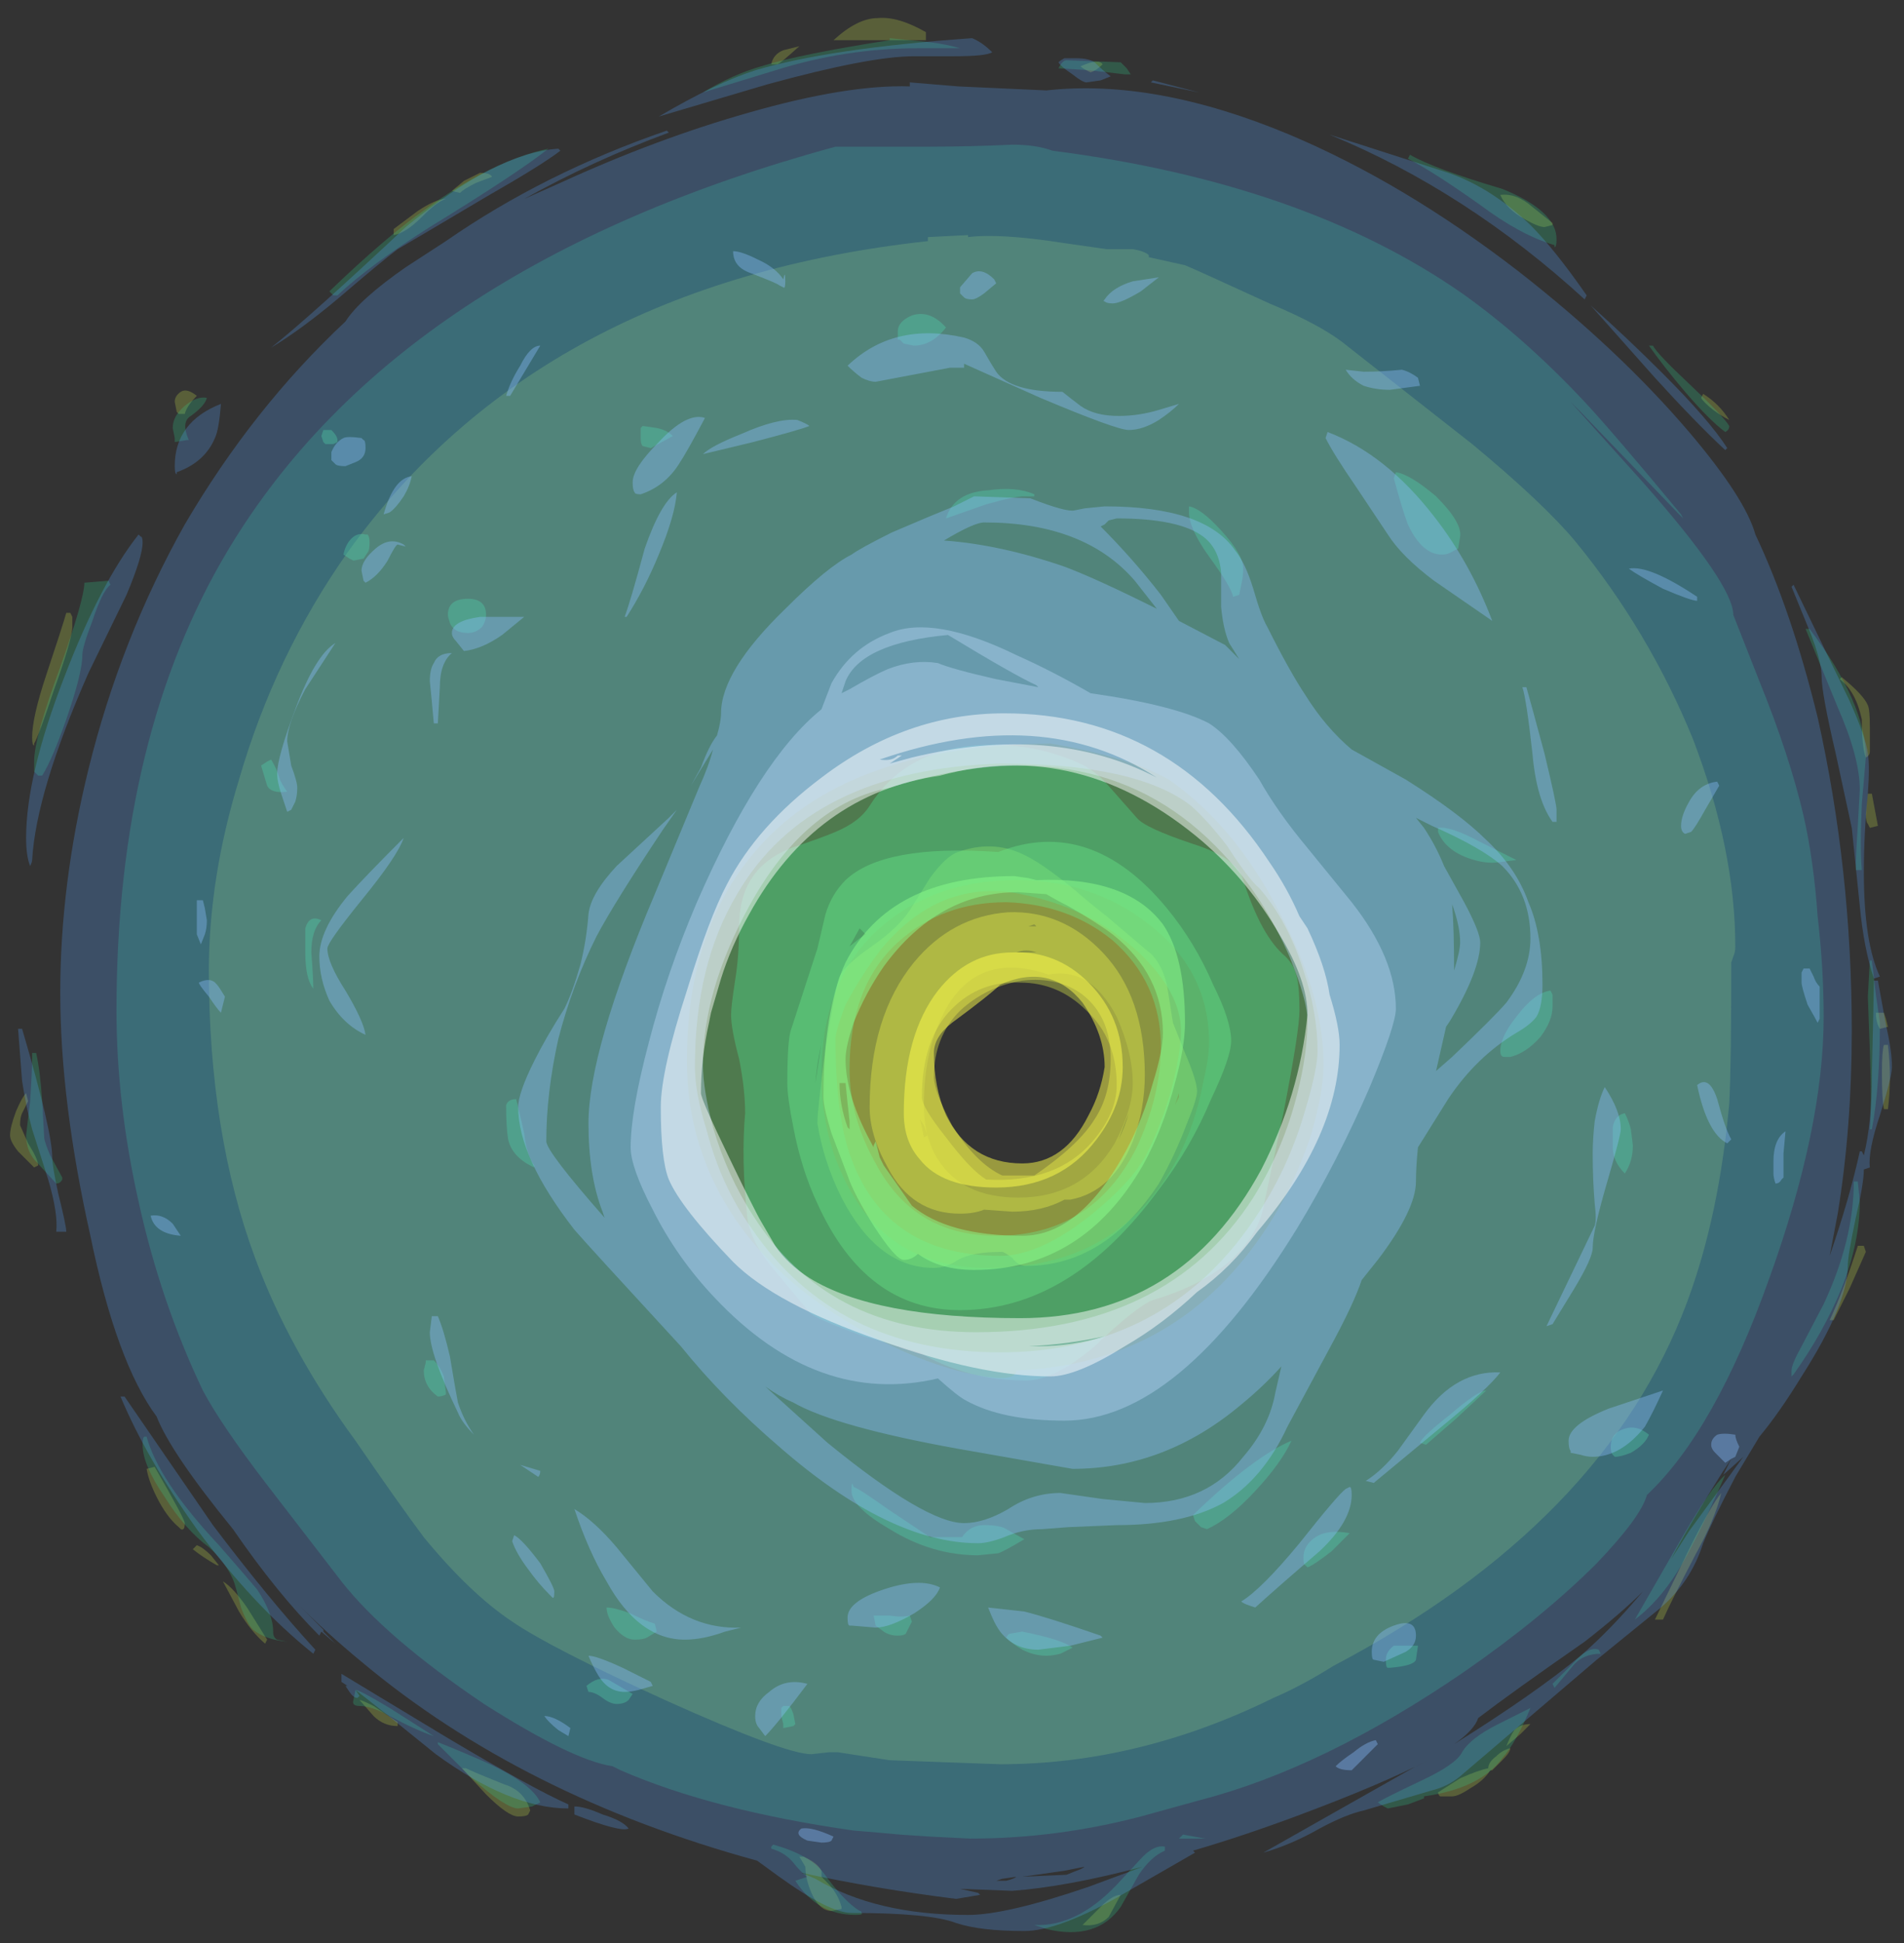 <?xml version="1.0" encoding="UTF-8" standalone="no"?>
<svg xmlns:ffdec="https://www.free-decompiler.com/flash" xmlns:xlink="http://www.w3.org/1999/xlink" ffdec:objectType="frame" height="338.45px" width="331.8px" xmlns="http://www.w3.org/2000/svg">
  <rect width="100%" height="100%" fill="#333333" stroke="none"/>
  <g transform="matrix(1.0, 0.0, 0.0, 1.0, 160.7, 278.3)">
    <use ffdec:characterId="1244" height="47.5" transform="matrix(7.0, 0.0, 0.0, 7.0, -158.95, -275.15)" width="46.8" xlink:href="#shape0"/>
    <use ffdec:characterId="1243" height="47.1" transform="matrix(7.0, 0.0, 0.0, 7.0, -156.15, -271.65)" width="46.15" xlink:href="#shape1"/>
    <use ffdec:characterId="1242" height="47.1" transform="matrix(7.0, 0.0, 0.0, 7.0, -157.55, -271.65)" width="46.65" xlink:href="#shape2"/>
  </g>
  <defs>
    <g id="shape0" transform="matrix(1.0, 0.0, 0.0, 1.0, 23.6, 47.2)">
      <path d="M14.3 -42.5 L14.8 -42.1 14.8 -42.05 14.6 -42.0 Q14.45 -42.0 14.1 -42.2 13.65 -42.45 13.5 -42.8 13.9 -42.85 14.3 -42.5 M3.3 -45.85 L3.2 -45.9 Q3.1 -45.95 3.05 -46.0 3.5 -46.2 3.6 -46.05 3.45 -45.9 3.3 -45.85 M9.55 -39.15 L12.8 -36.6 Q14.55 -35.15 15.35 -34.2 17.2 -31.95 18.3 -29.25 19.35 -26.5 19.35 -24.1 19.35 -23.95 19.3 -23.85 L19.25 -23.7 Q19.25 -21.15 19.2 -20.2 18.95 -17.4 18.15 -15.25 16.1 -9.75 9.35 -6.2 8.55 -5.7 7.85 -5.4 4.5 -3.75 1.05 -3.75 L-1.7 -3.85 -3.0 -4.05 -3.2 -4.05 -3.65 -4.0 Q-4.3 -4.0 -7.3 -5.35 -10.15 -6.65 -11.1 -7.3 -12.15 -8.0 -13.3 -9.4 -13.9 -10.2 -15.0 -11.8 -16.65 -14.05 -17.5 -16.35 -18.65 -19.45 -18.65 -23.5 -18.65 -25.8 -17.9 -28.25 -17.0 -31.35 -15.2 -33.9 -10.4 -40.6 -0.75 -41.65 L-0.75 -41.75 0.25 -41.8 0.25 -41.75 Q1.05 -41.85 2.65 -41.6 L3.7 -41.45 4.35 -41.45 Q4.65 -41.4 4.75 -41.3 L4.75 -41.25 5.65 -41.05 Q5.9 -40.95 7.75 -40.1 8.95 -39.6 9.55 -39.15 M18.8 -37.45 Q18.55 -37.65 18.5 -37.75 L18.55 -37.85 Q18.95 -37.6 19.2 -37.2 19.0 -37.3 18.8 -37.45 M22.65 -30.1 Q22.7 -30.0 22.7 -29.55 L22.7 -28.95 Q22.7 -28.85 22.6 -28.8 22.5 -29.05 22.5 -29.75 22.35 -30.45 21.95 -30.75 L22.0 -30.8 Q22.55 -30.35 22.65 -30.1 M22.7 -27.05 L22.65 -27.15 Q22.6 -27.2 22.6 -27.4 L22.65 -27.9 22.75 -27.9 22.9 -27.1 22.7 -27.05 M23.05 -22.45 L23.1 -22.3 23.15 -22.1 22.95 -22.05 Q22.85 -22.2 22.85 -22.45 L23.05 -22.45 M23.15 -21.65 Q23.25 -20.85 23.15 -20.05 L23.05 -20.05 Q23.0 -20.3 23.0 -20.95 23.0 -21.5 23.05 -21.65 L23.15 -21.65 M22.6 -16.5 L22.2 -15.6 21.8 -14.8 21.7 -14.8 Q22.05 -15.55 22.4 -16.65 L22.55 -16.65 22.6 -16.5 M2.25 -23.4 Q0.35 -24.05 -0.45 -22.25 -0.85 -21.35 -0.85 -20.15 -0.85 -19.35 -0.5 -18.8 0.1 -17.85 1.5 -17.85 3.1 -17.85 3.9 -19.2 4.35 -20.05 4.35 -20.7 4.35 -21.45 3.95 -22.35 3.3 -23.6 2.25 -23.4 M4.05 -0.5 L3.75 0.05 Q3.5 0.3 3.1 0.25 L3.55 -0.2 Q3.85 -0.5 4.05 -0.5 M18.35 -8.95 Q17.75 -7.8 17.55 -7.35 L17.35 -7.35 18.2 -9.1 Q18.75 -10.2 19.0 -10.5 18.85 -9.85 18.35 -8.95 M14.25 -4.75 L14.0 -4.5 13.65 -4.2 Q13.75 -4.45 13.85 -4.6 14.0 -4.75 14.25 -4.75 M13.3 -3.6 L13.25 -3.6 Q13.1 -3.35 12.75 -3.15 12.45 -2.95 12.3 -2.95 L12.0 -2.95 Q11.95 -3.0 11.95 -3.05 L12.5 -3.4 Q12.95 -3.6 13.2 -3.65 13.2 -3.8 13.4 -3.95 13.55 -4.1 13.75 -4.15 13.75 -4.05 13.55 -3.85 L13.3 -3.6 M-0.8 -46.85 L-0.8 -46.65 -3.1 -46.65 Q-2.5 -47.2 -2.0 -47.2 -1.5 -47.25 -0.8 -46.85 M-3.95 -46.5 Q-4.45 -46.05 -4.5 -46.05 L-4.65 -46.05 Q-4.6 -46.3 -4.35 -46.4 L-3.95 -46.5 M-11.6 -43.25 L-12.0 -43.1 Q-12.3 -42.95 -12.4 -42.85 L-12.6 -42.9 -12.3 -43.15 -11.9 -43.35 Q-11.65 -43.35 -11.6 -43.25 M-14.05 -41.8 L-14.05 -41.95 -13.45 -42.4 Q-13.0 -42.7 -12.75 -42.7 -12.95 -42.65 -13.35 -42.25 -13.75 -41.85 -14.05 -41.8 M-19.25 -37.35 L-19.4 -37.35 -19.45 -37.4 -19.5 -37.65 Q-19.5 -37.8 -19.35 -37.9 -19.2 -38.0 -18.95 -37.8 -19.2 -37.55 -19.25 -37.35 M-22.05 -32.05 Q-22.05 -31.75 -22.5 -30.5 -22.9 -29.3 -23.0 -29.15 L-23.0 -29.1 Q-23.05 -29.1 -23.05 -29.3 -23.05 -29.8 -22.7 -30.85 -22.3 -32.05 -22.2 -32.4 L-22.1 -32.4 -22.05 -32.3 -22.05 -32.05 M-23.35 -19.65 L-23.15 -19.2 Q-22.9 -18.8 -22.9 -18.65 L-23.0 -18.6 -23.4 -19.0 Q-23.6 -19.25 -23.6 -19.4 -23.6 -19.6 -23.45 -20.0 -23.3 -20.35 -23.2 -20.45 L-23.15 -20.25 -23.3 -19.95 Q-23.35 -19.85 -23.35 -19.65 M-0.9 -19.6 L-0.85 -19.35 -0.75 -19.4 Q-0.8 -19.5 -0.85 -19.65 L-0.95 -19.8 -0.9 -19.6 M-20.0 -11.15 Q-19.25 -9.85 -19.25 -9.75 -19.25 -9.55 -19.35 -9.6 L-19.4 -9.65 Q-19.7 -9.9 -19.95 -10.4 -20.15 -10.8 -20.2 -11.1 L-20.0 -11.15 M-18.95 -9.2 Q-18.8 -9.15 -18.6 -8.95 L-18.4 -8.7 -18.45 -8.7 Q-18.8 -8.9 -19.05 -9.1 L-18.95 -9.2 M-18.3 -8.3 Q-18.05 -8.15 -17.7 -7.65 L-17.2 -6.85 -17.25 -6.75 Q-17.6 -7.05 -17.9 -7.55 L-18.3 -8.3 M-13.95 -4.7 Q-14.3 -4.7 -14.55 -4.95 L-14.9 -5.35 Q-14.85 -5.35 -14.55 -5.2 L-13.95 -4.8 -13.95 -4.7 M-12.25 -3.65 Q-12.05 -3.55 -11.3 -3.25 -10.8 -3.1 -10.65 -2.6 L-10.7 -2.5 Q-10.75 -2.45 -10.95 -2.45 -11.2 -2.45 -11.75 -3.0 L-12.35 -3.65 -12.25 -3.65 M-3.4 -0.95 L-3.25 -0.8 Q-3.0 -0.55 -2.9 -0.2 L-2.9 -0.15 -3.15 -0.1 Q-3.45 -0.1 -3.65 -0.55 -3.8 -0.9 -3.8 -1.2 L-3.95 -1.45 -3.85 -1.45 Q-3.5 -1.3 -3.4 -1.1 L-3.4 -0.95" fill="#cde44c" fill-opacity="0.251" fill-rule="evenodd" stroke="none"/>
      <path d="M1.55 -23.2 Q0.55 -23.25 -0.15 -22.55 -0.9 -21.8 -0.9 -20.35 -0.9 -20.1 -0.3 -19.35 0.3 -18.55 0.7 -18.3 2.45 -18.2 3.35 -19.25 3.95 -19.95 3.95 -20.65 3.95 -21.8 3.2 -22.5 2.5 -23.2 1.55 -23.2 M1.6 -26.4 Q2.05 -26.2 2.85 -25.55 3.25 -25.2 3.7 -24.85 L4.7 -24.0 Q5.05 -23.75 5.2 -23.15 L5.35 -22.2 5.65 -21.45 Q5.95 -20.75 5.95 -20.5 5.95 -20.3 5.7 -19.7 5.4 -18.9 5.0 -18.2 3.65 -16.15 1.7 -16.15 1.5 -16.15 1.35 -16.35 1.15 -16.5 1.1 -16.5 0.35 -16.5 0.0 -16.3 -0.3 -16.1 -0.6 -16.1 -2.0 -16.1 -2.9 -17.85 -3.35 -18.75 -3.5 -19.7 -3.5 -20.05 -3.3 -21.55 -3.05 -23.1 -2.95 -23.35 -2.8 -23.65 -2.15 -24.1 -1.5 -24.55 -1.2 -25.0 L-0.7 -25.8 Q-0.3 -26.35 0.0 -26.45 0.85 -26.75 1.6 -26.4" fill="#dded4c" fill-opacity="0.376" fill-rule="evenodd" stroke="none"/>
      <path d="M1.95 -24.6 L1.9 -24.65 1.75 -24.6 1.95 -24.6 M0.05 -22.5 Q-0.6 -21.85 -0.6 -20.85 -0.6 -20.5 -0.15 -19.65 0.45 -18.7 1.1 -18.4 L1.9 -18.4 Q3.0 -19.15 3.4 -19.8 3.8 -20.4 3.8 -21.3 3.8 -22.35 3.1 -22.9 2.5 -23.35 1.6 -23.25 0.7 -23.1 0.05 -22.5 M1.95 -23.95 Q1.7 -24.05 1.45 -23.95 L1.95 -23.95 M3.6 -23.95 Q4.65 -22.85 4.65 -20.9 4.65 -20.05 4.35 -19.25 3.85 -18.0 2.8 -17.8 L2.65 -17.8 Q2.1 -17.5 1.35 -17.5 L0.65 -17.55 Q0.4 -17.45 0.05 -17.45 -1.15 -17.45 -1.75 -18.6 -2.2 -19.4 -2.2 -20.1 -2.2 -22.35 -1.1 -23.7 -0.15 -24.85 1.25 -24.95 2.6 -25.0 3.6 -23.95 M4.0 -19.3 Q4.15 -19.6 4.25 -19.95 L4.0 -19.3" fill="#ecf54c" fill-opacity="0.376" fill-rule="evenodd" stroke="none"/>
      <path d="M1.05 -23.15 Q0.8 -22.9 -0.15 -22.2 -0.6 -21.85 -0.6 -21.45 -0.6 -20.6 -0.3 -19.9 0.3 -18.7 1.6 -18.7 2.65 -18.7 3.25 -19.9 3.55 -20.45 3.65 -21.1 3.65 -21.9 3.1 -22.7 2.3 -23.7 1.05 -23.15 M3.25 -23.2 Q4.1 -22.35 4.1 -21.1 4.1 -20.15 3.45 -19.3 2.55 -18.1 0.95 -18.1 -0.4 -18.1 -0.95 -18.8 -1.35 -19.25 -1.35 -19.95 -1.35 -21.9 -0.5 -23.0 0.25 -23.95 1.35 -23.95 2.45 -24.0 3.25 -23.2" fill="#ffff4c" fill-opacity="0.498" fill-rule="evenodd" stroke="none"/>
    </g>
    <g id="shape1" transform="matrix(1.0, 0.0, 0.0, 1.0, 23.2, 46.7)">
      <path d="M2.35 -43.9 Q8.6 -43.1 12.55 -40.35 14.1 -39.25 15.6 -37.65 16.3 -36.9 18.0 -34.85 L18.05 -34.75 15.5 -37.4 15.25 -37.65 17.05 -35.65 Q19.3 -33.1 19.3 -32.35 L19.95 -30.7 Q20.7 -28.85 21.05 -27.35 21.3 -26.25 21.4 -24.85 21.55 -23.55 21.55 -22.35 21.55 -19.6 20.2 -15.85 18.85 -12.05 17.15 -10.45 17.0 -9.9 15.9 -8.75 14.55 -7.4 12.6 -6.05 9.1 -3.65 6.0 -2.85 5.45 -2.7 4.55 -2.45 2.45 -1.9 0.3 -1.9 L-0.7 -1.95 -1.45 -2.0 -2.0 -2.05 -2.6 -2.1 Q-6.1 -2.6 -8.4 -3.6 L-8.6 -3.7 Q-9.6 -3.85 -11.8 -5.25 -14.25 -6.9 -15.35 -8.3 L-17.2 -10.7 Q-18.35 -12.2 -18.8 -13.05 -19.85 -15.25 -20.4 -17.75 -20.95 -20.2 -20.95 -22.5 -20.95 -29.35 -18.15 -34.0 -13.9 -41.05 -3.05 -44.0 L-0.75 -44.0 Q0.3 -44.0 1.35 -44.05 1.95 -44.05 2.35 -43.9 M4.2 -45.95 L4.3 -45.8 Q4.45 -45.8 4.15 -45.8 L3.3 -45.9 2.5 -45.95 Q2.6 -46.15 2.7 -46.15 L4.05 -46.1 4.2 -45.95 M11.25 -43.8 Q11.85 -43.45 13.55 -42.95 14.9 -42.4 14.9 -41.7 14.9 -41.5 14.85 -41.5 L14.85 -41.55 Q14.0 -41.8 13.0 -42.55 11.8 -43.4 11.2 -43.7 L11.25 -43.8 M19.2 -37.05 Q19.2 -36.95 19.1 -36.9 18.7 -37.2 18.1 -37.9 17.55 -38.55 17.2 -39.05 L17.3 -39.05 Q17.4 -38.85 18.2 -38.1 19.05 -37.3 19.2 -37.05 M22.6 -28.8 L22.5 -27.65 Q22.45 -26.55 22.5 -26.0 L22.35 -26.0 Q22.35 -26.35 22.4 -27.1 L22.45 -28.0 Q22.45 -28.8 21.9 -30.05 L21.1 -32.0 21.2 -32.0 Q22.6 -30.15 22.6 -28.8 M22.75 -23.75 L22.85 -22.9 22.95 -22.2 Q22.95 -20.6 22.75 -19.55 L22.7 -19.55 Q22.75 -20.2 22.7 -21.5 L22.65 -22.85 22.7 -23.75 22.75 -23.75 M22.45 -17.75 Q22.45 -16.75 22.0 -15.6 21.55 -14.5 20.8 -13.45 L20.75 -13.4 20.75 -13.55 Q20.75 -13.7 21.0 -14.15 L21.55 -15.2 Q22.3 -16.8 22.3 -18.25 L22.4 -18.25 22.45 -17.75 M1.45 -25.75 Q-0.55 -25.75 -1.9 -24.6 -3.4 -23.3 -3.4 -20.9 -3.4 -19.5 -2.85 -18.35 -1.8 -16.1 0.75 -16.1 4.0 -16.1 5.45 -18.8 5.9 -19.65 6.1 -20.7 6.25 -21.35 6.25 -21.7 6.25 -23.5 4.75 -24.65 3.35 -25.75 1.45 -25.75 M5.15 -1.6 Q4.8 -1.45 4.5 -1.0 L4.05 -0.2 Q3.45 0.65 2.2 0.35 L1.9 0.25 Q2.95 0.3 3.95 -0.75 L4.6 -1.45 Q4.9 -1.75 5.15 -1.7 L5.15 -1.6 M5.55 -1.95 L5.6 -2.0 6.15 -1.9 5.5 -1.9 5.55 -1.95 M10.7 -2.65 L10.6 -2.7 10.45 -2.8 Q10.6 -2.9 11.55 -3.35 12.4 -3.75 12.55 -4.05 12.75 -4.4 13.45 -4.75 L14.25 -5.15 Q13.9 -4.3 13.55 -3.9 13.0 -3.15 11.6 -2.95 L11.6 -2.9 11.2 -2.75 10.7 -2.65 M18.25 -9.15 Q17.65 -7.95 16.85 -7.35 L18.0 -9.35 Q18.75 -10.65 19.1 -10.95 18.6 -9.8 18.25 -9.15 M16.0 -6.5 Q15.6 -6.5 15.35 -6.25 L14.85 -5.65 14.8 -5.75 15.3 -6.25 Q15.7 -6.7 15.95 -6.6 L16.0 -6.5 M-0.7 -46.6 Q-0.3 -46.55 0.05 -46.45 L-1.0 -46.45 Q-2.8 -46.45 -4.55 -45.9 L-6.35 -45.35 Q-5.6 -45.8 -4.9 -46.0 -3.95 -46.3 -1.7 -46.65 L-1.7 -46.7 -0.7 -46.6 M-15.45 -40.3 L-15.55 -40.3 Q-15.6 -40.35 -15.65 -40.4 -14.25 -41.75 -13.25 -42.45 -11.6 -43.65 -10.2 -43.95 -10.95 -43.35 -13.15 -42.0 -14.65 -41.05 -15.45 -40.3 M-19.1 -37.3 Q-19.35 -37.15 -19.15 -36.7 L-19.2 -36.7 -19.5 -36.65 -19.5 -36.75 -19.55 -37.0 Q-19.55 -37.3 -19.25 -37.55 -18.95 -37.8 -18.7 -37.75 -18.75 -37.55 -19.1 -37.3 M-21.1 -33.1 Q-21.3 -32.95 -21.55 -32.2 -21.8 -31.55 -21.8 -31.35 -21.8 -30.9 -22.2 -29.75 -22.55 -28.75 -22.8 -28.35 L-22.9 -28.35 -23.0 -28.45 -23.0 -28.7 Q-23.0 -29.3 -22.35 -31.05 -21.75 -32.75 -21.75 -33.15 L-21.15 -33.2 -21.1 -33.1 M-23.05 -21.45 L-22.95 -21.45 Q-22.85 -21.0 -22.8 -20.25 L-22.75 -19.35 Q-22.75 -19.25 -22.6 -18.9 L-22.3 -18.35 -22.3 -18.3 Q-22.35 -18.2 -22.45 -18.2 L-23.0 -18.8 Q-23.2 -19.05 -23.2 -19.4 L-23.1 -20.25 Q-23.05 -21.0 -23.05 -21.3 L-23.05 -21.45 M-20.2 -11.9 Q-19.9 -10.8 -18.4 -9.2 -17.7 -8.4 -17.45 -8.1 -17.05 -7.5 -17.05 -7.05 -17.05 -6.9 -16.95 -6.85 L-16.7 -6.8 Q-17.25 -6.85 -17.55 -7.1 -17.7 -7.25 -17.85 -7.65 -18.0 -8.25 -18.05 -8.35 -18.25 -8.8 -18.65 -9.15 -19.25 -9.6 -19.75 -10.4 -20.3 -11.2 -20.3 -11.7 -20.3 -11.9 -20.25 -11.9 L-20.2 -11.9 M-14.15 -4.95 Q-14.6 -5.2 -14.9 -5.2 -15.1 -5.2 -15.05 -5.35 L-15.0 -5.6 Q-14.9 -5.6 -14.15 -5.15 L-13.05 -4.45 Q-13.5 -4.6 -14.15 -4.95 M-12.95 -4.3 Q-12.2 -4.0 -11.65 -3.75 -10.6 -3.25 -10.4 -2.8 L-10.6 -2.7 -10.95 -2.65 Q-11.25 -2.65 -12.1 -3.4 L-12.95 -4.25 -12.95 -4.3 M-4.6 -1.75 Q-3.7 -1.5 -3.35 -1.05 -2.85 -0.35 -2.45 -0.1 -2.4 -0.1 -2.4 -0.05 -2.35 0.0 -2.55 0.0 -3.5 0.0 -4.05 -0.85 L-3.75 -0.95 Q-3.9 -1.05 -4.1 -1.3 -4.3 -1.55 -4.65 -1.65 L-4.65 -1.7 -4.6 -1.75" fill="#31cd8c" fill-opacity="0.251" fill-rule="evenodd" stroke="none"/>
      <path d="M10.9 -35.9 Q11.25 -35.85 11.9 -35.3 12.55 -34.65 12.5 -34.3 L12.45 -34.0 12.35 -33.95 Q12.2 -33.85 12.05 -33.85 11.55 -33.85 11.2 -34.6 11.05 -35.0 10.85 -35.75 L10.9 -35.9 M5.75 -35.05 Q6.05 -35.0 6.55 -34.45 7.1 -33.85 7.1 -33.5 7.1 -33.3 7.05 -33.1 L7.0 -32.85 6.85 -32.8 Q6.8 -33.05 6.25 -33.8 5.75 -34.5 5.75 -34.9 L5.75 -35.05 M1.9 -35.3 L1.65 -35.3 Q1.4 -35.3 0.7 -35.1 L-0.3 -34.75 Q-0.1 -35.4 0.75 -35.45 1.45 -35.55 1.9 -35.35 L1.9 -35.3 M2.8 -28.75 Q3.35 -28.55 3.7 -28.15 L4.45 -27.3 Q4.65 -27.05 5.85 -26.65 6.95 -26.3 7.1 -25.75 7.55 -24.35 8.15 -23.85 8.35 -23.65 8.4 -23.45 8.5 -23.2 8.5 -22.5 8.5 -22.0 8.1 -19.95 L7.6 -17.6 Q7.45 -16.9 6.8 -16.3 6.05 -15.65 4.85 -15.3 4.45 -15.15 3.4 -14.15 2.4 -13.3 1.7 -13.3 0.7 -13.3 -0.1 -13.6 -0.55 -13.75 -0.95 -14.0 L-2.35 -14.4 Q-3.6 -14.85 -3.7 -15.0 L-4.7 -16.2 Q-5.2 -16.85 -5.25 -17.4 -5.4 -18.8 -5.3 -19.95 -5.3 -20.55 -5.45 -21.3 -5.65 -22.05 -5.65 -22.4 -5.65 -22.6 -5.55 -23.25 -5.45 -23.85 -5.45 -24.6 -5.45 -26.05 -4.15 -26.55 -3.4 -26.8 -3.05 -26.95 -2.45 -27.2 -2.2 -27.6 -1.35 -28.95 0.4 -29.1 1.65 -29.2 2.8 -28.75 M12.85 -26.25 Q12.15 -26.45 11.95 -26.95 L11.95 -27.05 Q12.25 -27.1 13.0 -26.7 L13.9 -26.25 13.5 -26.2 Q13.2 -26.15 12.85 -26.25 M13.9 -22.35 Q14.35 -22.95 14.75 -23.0 L14.8 -22.9 14.8 -22.6 Q14.8 -22.25 14.5 -21.85 14.15 -21.45 13.75 -21.35 L13.6 -21.35 Q13.5 -21.35 13.5 -21.5 13.5 -21.85 13.9 -22.35 M16.75 -19.55 L16.8 -19.15 Q16.8 -18.75 16.6 -18.45 16.3 -18.75 16.3 -19.1 16.3 -19.5 16.3 -19.6 16.35 -19.9 16.6 -19.95 16.7 -19.75 16.75 -19.55 M4.5 -23.95 Q3.35 -25.0 1.8 -25.35 -0.35 -25.9 -1.9 -24.05 -2.4 -23.4 -2.8 -22.65 -3.05 -22.0 -3.05 -21.8 -3.05 -19.85 -2.65 -18.8 -1.75 -16.4 1.05 -16.4 2.05 -16.4 3.35 -17.45 4.45 -18.35 4.75 -19.05 5.05 -19.65 5.3 -20.5 5.55 -21.45 5.55 -22.0 5.55 -22.95 4.5 -23.95 M8.6 -8.9 Q8.6 -9.2 8.9 -9.4 9.2 -9.6 9.75 -9.5 L9.3 -9.05 Q8.85 -8.7 8.7 -8.65 L8.65 -8.7 Q8.6 -8.7 8.6 -8.9 M5.9 -9.8 L5.85 -9.95 Q7.35 -11.4 8.3 -11.8 8.05 -11.25 7.4 -10.55 6.75 -9.85 6.2 -9.6 L6.05 -9.65 Q5.95 -9.75 5.9 -9.8 M0.65 -9.7 Q1.05 -9.7 1.2 -9.6 L1.65 -9.35 Q1.15 -9.05 1.0 -9.0 L0.5 -8.95 Q-0.65 -8.95 -1.7 -9.6 -2.65 -10.15 -2.65 -10.55 -2.65 -10.85 -2.6 -10.65 -2.45 -10.6 -1.75 -10.1 L-0.7 -9.4 0.1 -9.4 Q0.3 -9.7 0.65 -9.7 M2.85 -6.65 L2.55 -6.5 Q2.35 -6.45 2.2 -6.45 1.9 -6.45 1.6 -6.6 1.35 -6.75 1.2 -6.9 1.25 -7.0 1.3 -7.0 L1.6 -7.05 Q2.6 -6.85 2.85 -6.65 M11.4 -6.35 Q11.35 -6.2 10.75 -6.15 L10.7 -6.15 Q10.65 -6.15 10.65 -6.35 10.65 -6.55 10.85 -6.7 L11.45 -6.7 11.4 -6.35 M16.75 -11.5 Q16.5 -11.4 16.35 -11.4 L16.3 -11.45 Q16.25 -11.5 16.25 -11.65 16.25 -12.0 16.6 -12.1 16.9 -12.2 17.2 -11.95 17.1 -11.7 16.75 -11.5 M12.4 -12.35 L11.65 -11.7 11.5 -11.75 Q11.55 -11.9 12.25 -12.45 12.95 -13.05 13.15 -13.05 L12.4 -12.35 M-15.45 -36.7 L-15.45 -36.65 -15.55 -36.6 -15.75 -36.6 -15.8 -36.65 -15.85 -36.8 -15.8 -36.95 -15.6 -36.95 Q-15.45 -36.8 -15.45 -36.7 M-12.2 -31.9 Q-12.55 -31.9 -12.65 -32.15 -12.7 -32.3 -12.7 -32.35 -12.7 -32.75 -12.2 -32.75 -11.75 -32.75 -11.75 -32.35 -11.75 -32.2 -11.85 -32.05 -12.0 -31.9 -12.2 -31.9 M-14.75 -34.35 L-14.7 -34.35 Q-14.65 -34.3 -14.65 -34.15 -14.65 -33.95 -14.7 -33.9 L-14.8 -33.75 -15.05 -33.7 -15.15 -33.75 -15.3 -33.85 Q-15.25 -34.1 -15.1 -34.25 -14.95 -34.4 -14.75 -34.35 M-17.1 -28.75 Q-16.95 -28.5 -16.9 -28.3 -16.85 -28.15 -16.7 -27.95 -17.1 -27.9 -17.2 -28.1 L-17.35 -28.6 -17.2 -28.7 -17.1 -28.75 M-1.1 -39.05 L-1.35 -39.1 -1.45 -39.2 -1.5 -39.2 -1.5 -39.4 Q-1.5 -39.65 -1.15 -39.8 -0.7 -39.95 -0.3 -39.5 -0.65 -39.05 -1.1 -39.05 M-7.65 -36.5 L-7.85 -36.55 Q-7.9 -36.6 -7.9 -36.75 L-7.9 -37.0 -7.85 -37.05 -7.5 -37.0 Q-7.25 -36.95 -7.1 -36.8 L-7.65 -36.5 M-10.8 -19.45 Q-10.75 -18.95 -10.55 -18.65 L-10.55 -18.6 Q-11.1 -18.85 -11.2 -19.3 -11.25 -19.6 -11.25 -20.15 -11.2 -20.3 -11.0 -20.3 -10.95 -20.1 -10.8 -19.45 M-16.1 -23.95 Q-16.05 -23.3 -16.05 -23.05 -16.25 -23.3 -16.25 -23.95 -16.25 -24.45 -16.25 -24.55 -16.15 -24.9 -15.85 -24.75 -16.1 -24.5 -16.1 -23.95 M-12.8 -13.4 L-12.75 -13.0 -12.75 -12.95 Q-12.85 -12.9 -12.95 -12.9 -13.3 -13.15 -13.3 -13.55 L-13.25 -13.75 -13.25 -13.8 -13.05 -13.8 Q-12.9 -13.65 -12.8 -13.4 M-1.7 -7.45 Q-1.4 -7.4 -1.2 -7.45 L-1.15 -7.3 -1.3 -7.0 Q-1.35 -6.95 -1.5 -6.95 -1.7 -6.95 -1.85 -7.05 L-2.05 -7.2 -2.1 -7.45 -1.7 -7.45 M-8.75 -7.65 Q-8.55 -7.65 -8.15 -7.5 -7.75 -7.3 -7.55 -7.25 L-7.5 -7.05 -7.75 -6.9 Q-7.85 -6.85 -8.05 -6.85 -8.3 -6.85 -8.55 -7.15 -8.75 -7.45 -8.75 -7.65 M-8.2 -5.35 Q-8.3 -5.25 -8.5 -5.25 -8.65 -5.25 -8.85 -5.4 -9.05 -5.55 -9.2 -5.55 L-9.25 -5.7 Q-8.95 -5.95 -8.7 -5.85 L-8.1 -5.5 -8.2 -5.35 M-4.35 -5.2 L-4.2 -5.2 Q-4.15 -5.15 -4.1 -5.0 L-4.05 -4.75 -4.1 -4.7 -4.35 -4.65 -4.35 -4.75 -4.4 -4.95 -4.4 -5.15 -4.35 -5.2" fill="#4ddd8c" fill-opacity="0.376" fill-rule="evenodd" stroke="none"/>
      <path d="M6.8 -21.75 Q6.8 -21.35 6.3 -20.3 5.8 -19.1 5.0 -18.05 2.8 -15.05 0.05 -15.05 -2.3 -15.05 -3.5 -17.7 -3.9 -18.55 -4.1 -19.6 -4.25 -20.35 -4.25 -20.7 -4.25 -21.8 -4.15 -22.05 L-3.5 -24.05 -3.3 -24.9 Q-3.15 -25.4 -2.8 -25.75 -1.85 -26.65 1.0 -26.45 3.3 -27.35 5.2 -25.05 5.9 -24.2 6.35 -23.15 6.8 -22.25 6.8 -21.75 M3.85 -24.25 Q2.75 -25.15 1.2 -25.2 -0.4 -25.2 -1.5 -24.2 -2.7 -23.1 -2.7 -21.05 -2.7 -19.85 -2.05 -18.7 -1.1 -16.9 0.95 -16.9 3.35 -16.9 4.45 -19.1 5.05 -20.4 5.05 -21.6 5.05 -23.2 3.85 -24.25 M5.5 -20.35 L5.5 -20.45 5.4 -20.15 5.5 -20.35 M-2.45 -24.3 L-2.3 -24.4 -2.45 -24.55 -2.7 -24.1 -2.45 -24.3 M-3.3 -22.1 Q-3.5 -21.35 -3.55 -20.7 L-3.4 -21.7 -3.3 -22.1" fill="#69ec8c" fill-opacity="0.376" fill-rule="evenodd" stroke="none"/>
      <path d="M1.95 -25.75 Q4.2 -25.85 5.1 -24.65 5.65 -23.85 5.65 -22.2 5.65 -21.6 5.4 -20.7 5.1 -19.55 4.6 -18.65 3.1 -16.05 0.4 -16.05 -0.45 -16.05 -1.0 -16.45 -1.15 -16.3 -1.35 -16.3 -1.55 -16.3 -2.1 -17.15 -2.6 -17.95 -2.75 -18.4 L-3.15 -19.45 Q-3.35 -20.1 -3.35 -20.35 -3.35 -22.5 -2.8 -23.7 -1.7 -25.85 1.4 -25.85 L1.75 -25.8 1.95 -25.75 M1.5 -25.45 Q-0.5 -25.45 -1.85 -23.6 -2.3 -22.95 -2.6 -22.2 -2.8 -21.6 -2.8 -21.3 -2.8 -20.35 -2.1 -19.1 L-2.1 -19.15 -2.05 -19.25 -1.95 -18.85 -1.85 -18.65 -1.15 -17.65 Q-0.25 -16.9 1.6 -16.9 3.05 -16.9 4.2 -19.05 4.6 -19.8 4.85 -20.7 5.1 -21.5 5.1 -21.95 5.1 -23.4 3.85 -24.4 3.45 -24.7 2.75 -25.1 2.45 -25.25 2.2 -25.4 L1.5 -25.45 M-2.75 -19.6 L-2.7 -19.55 -2.7 -19.75 -2.75 -20.2 -2.8 -20.7 -2.95 -20.7 Q-2.95 -20.15 -2.75 -19.6" fill="#8cff8c" fill-opacity="0.498" fill-rule="evenodd" stroke="none"/>
    </g>
    <g id="shape2" transform="matrix(1.0, 0.0, 0.0, 1.0, 23.4, 46.7)">
      <path d="M3.4 -46.1 Q3.6 -45.9 3.8 -45.75 L3.55 -45.65 3.2 -45.6 Q3.1 -45.6 2.85 -45.8 2.55 -46.0 2.5 -46.1 2.55 -46.15 2.65 -46.2 L2.95 -46.2 Q3.25 -46.2 3.4 -46.1 M0.85 -46.35 Q0.7 -46.25 -0.1 -46.25 L-1.1 -46.25 Q-2.2 -46.25 -4.75 -45.55 L-7.45 -44.75 Q-6.0 -45.6 -5.05 -45.9 -3.2 -46.45 0.35 -46.7 0.6 -46.6 0.85 -46.35 M4.85 -45.65 L6.0 -45.35 4.8 -45.6 4.85 -45.65 M8.25 -44.3 Q11.1 -43.1 13.95 -40.9 16.45 -38.95 18.2 -36.9 19.6 -35.25 19.85 -34.35 20.75 -32.45 21.4 -29.8 22.25 -26.0 22.25 -22.0 22.25 -19.6 21.9 -17.45 L21.7 -16.4 Q22.2 -17.85 22.45 -19.0 L22.5 -19.0 22.55 -18.9 Q22.75 -19.7 22.75 -20.9 22.8 -23.0 22.8 -23.25 L22.9 -23.25 23.1 -22.15 Q23.25 -21.5 23.25 -21.1 23.25 -20.85 22.95 -19.9 22.65 -19.0 22.7 -18.6 L22.55 -18.55 Q22.55 -18.2 22.35 -17.35 22.15 -16.4 22.15 -16.15 22.15 -15.2 21.0 -13.4 20.45 -12.5 19.95 -11.9 L19.35 -10.9 Q18.75 -9.75 18.55 -9.25 18.25 -8.3 17.5 -7.65 L15.9 -6.35 12.5 -3.45 Q12.2 -3.2 11.8 -3.1 L10.1 -2.6 Q9.65 -2.5 9.0 -2.15 8.3 -1.75 7.6 -1.55 L11.4 -3.7 11.7 -3.85 Q10.55 -3.25 8.4 -2.45 7.05 -1.95 5.85 -1.6 L5.9 -1.55 3.9 -0.4 Q2.45 0.4 1.65 0.4 0.55 0.4 -0.05 0.2 -0.7 -0.05 -2.65 -0.05 -3.2 -0.05 -4.45 -0.95 L-5.0 -1.35 Q-10.85 -2.95 -14.85 -6.3 -15.7 -7.0 -16.45 -7.75 L-15.8 -7.1 -15.8 -7.05 -15.5 -6.75 -15.85 -7.05 -15.9 -6.95 Q-16.95 -8.0 -18.05 -9.6 -19.6 -11.5 -19.95 -12.4 -20.95 -13.75 -21.6 -16.9 -22.35 -20.25 -22.35 -22.95 -22.35 -25.65 -21.65 -28.5 -20.85 -31.75 -19.25 -34.6 -17.55 -37.5 -15.25 -39.65 -14.9 -40.2 -13.75 -41.0 L-12.75 -41.65 Q-10.3 -43.35 -7.25 -44.4 L-7.2 -44.35 Q-9.1 -43.65 -10.8 -42.7 L-9.9 -43.1 Q-7.5 -44.2 -5.2 -44.85 -2.75 -45.55 -1.2 -45.5 L-1.2 -45.6 0.0 -45.5 2.2 -45.4 Q4.9 -45.7 8.25 -44.3 M2.3 -29.15 Q-3.1 -29.1 -5.3 -26.15 -6.75 -24.25 -6.75 -21.25 -6.75 -19.05 -5.5 -17.25 -4.45 -15.75 -2.65 -14.7 -1.25 -13.85 0.15 -13.5 1.45 -13.2 1.45 -13.55 5.35 -13.7 7.55 -16.9 8.35 -18.05 8.8 -19.45 9.1 -20.5 9.1 -21.15 9.1 -22.9 8.0 -24.95 6.9 -27.1 5.25 -28.25 4.7 -28.55 4.2 -28.7 3.45 -28.95 2.3 -29.15 M19.1 -36.45 Q18.35 -37.15 17.35 -38.25 L15.75 -40.05 Q16.65 -39.25 17.55 -38.35 18.7 -37.2 19.15 -36.5 L19.1 -36.45 M15.65 -40.3 L15.6 -40.2 Q12.65 -42.9 9.25 -44.3 L12.05 -43.4 Q13.2 -43.05 14.25 -42.05 14.85 -41.45 15.65 -40.3 M22.2 -30.2 Q22.6 -29.3 22.65 -28.9 22.7 -28.6 22.65 -27.9 22.55 -26.9 22.55 -25.95 22.55 -24.2 22.95 -23.35 L22.8 -23.3 Q22.55 -24.05 22.45 -25.1 L22.25 -27.05 21.85 -28.9 Q21.5 -30.4 21.5 -30.8 21.5 -31.2 21.2 -31.95 L20.75 -33.05 20.8 -33.1 22.2 -30.2 M1.2 -0.85 Q1.4 -0.9 1.45 -0.95 L1.1 -0.9 0.95 -0.85 1.2 -0.85 M0.55 -0.5 L-0.05 -0.4 Q-2.05 -0.65 -3.9 -1.05 L-3.55 -0.9 Q-2.05 0.0 0.25 0.0 1.2 0.0 3.25 -0.7 L4.6 -1.2 Q2.7 -0.7 1.35 -0.6 L0.05 -0.65 0.5 -0.55 0.55 -0.5 M1.6 -0.95 L2.7 -1.0 2.95 -1.1 Q3.1 -1.15 3.15 -1.2 L2.65 -1.1 1.6 -0.95 M19.05 -10.95 L19.25 -11.35 19.05 -11.05 Q18.2 -9.7 17.75 -8.85 L18.2 -9.55 19.55 -11.4 19.05 -10.95 M12.35 -4.25 Q14.35 -5.5 15.5 -6.45 16.25 -7.1 17.05 -8.05 16.5 -7.5 15.6 -6.8 13.8 -5.55 12.95 -4.9 12.85 -4.6 12.35 -4.25 M-9.9 -43.9 Q-10.35 -43.55 -11.75 -42.75 -13.35 -41.8 -13.95 -41.45 -14.35 -41.15 -15.4 -40.25 -16.35 -39.45 -17.1 -39.0 -16.15 -39.75 -13.75 -42.0 -11.5 -43.85 -9.95 -43.95 L-9.9 -43.9 M-18.5 -36.75 Q-18.75 -36.15 -19.45 -35.9 L-19.45 -35.85 Q-19.5 -35.85 -19.5 -36.05 -19.5 -37.15 -18.35 -37.6 -18.4 -36.95 -18.5 -36.75 M-20.35 -34.3 Q-20.3 -34.3 -20.3 -34.15 -20.3 -33.8 -20.7 -32.85 L-21.65 -30.9 Q-22.95 -27.95 -23.05 -26.25 -23.05 -26.2 -23.1 -26.1 -23.2 -26.35 -23.2 -26.8 -23.2 -28.35 -22.25 -30.8 -21.35 -33.15 -20.4 -34.35 L-20.35 -34.3 M-23.3 -22.05 Q-22.55 -19.5 -22.55 -18.85 -22.55 -18.65 -22.4 -17.95 -22.2 -17.15 -22.2 -17.0 L-22.45 -17.0 Q-22.4 -17.45 -22.65 -18.3 L-23.05 -19.55 Q-23.2 -20.1 -23.3 -20.75 L-23.4 -22.05 -23.3 -22.05 M-20.75 -12.9 L-18.55 -9.7 Q-17.15 -7.85 -16.0 -6.6 L-16.05 -6.5 Q-17.55 -7.7 -18.95 -9.6 -20.2 -11.35 -20.85 -12.9 L-20.75 -12.9 M-14.3 -5.05 L-15.0 -5.6 -14.9 -5.45 -14.95 -5.4 Q-15.05 -5.4 -15.15 -5.55 L-15.25 -5.7 -15.2 -5.7 -15.35 -5.8 -15.35 -6.0 -12.7 -4.4 Q-10.6 -3.15 -9.7 -2.75 L-9.7 -2.65 Q-11.15 -2.65 -13.0 -4.0 L-14.3 -5.05 M-9.55 -2.5 L-9.55 -2.7 Q-9.3 -2.7 -8.85 -2.5 -8.35 -2.35 -8.2 -2.15 -8.4 -2.05 -9.55 -2.5" fill="#59a5ff" fill-opacity="0.251" fill-rule="evenodd" stroke="none"/>
      <path d="M11.45 -38.25 L11.5 -38.05 10.75 -37.95 Q10.4 -37.95 10.1 -38.05 9.8 -38.2 9.65 -38.45 L10.1 -38.4 Q10.55 -38.4 11.05 -38.45 11.25 -38.4 11.45 -38.25 M9.15 -36.75 L9.2 -36.9 Q10.65 -36.35 11.85 -34.8 12.75 -33.65 13.3 -32.2 L11.85 -33.2 Q11.05 -33.8 10.7 -34.35 L9.9 -35.55 Q9.35 -36.35 9.15 -36.75 M4.55 -40.4 Q4.05 -40.1 3.85 -40.1 3.7 -40.1 3.65 -40.15 3.6 -40.15 3.65 -40.2 3.85 -40.5 4.35 -40.65 L5.0 -40.75 4.55 -40.4 M0.95 -40.6 L0.65 -40.35 Q0.45 -40.2 0.35 -40.2 0.2 -40.2 0.15 -40.25 L0.05 -40.35 0.05 -40.5 0.35 -40.85 Q0.6 -41.0 0.9 -40.7 L0.95 -40.6 M0.15 -38.55 L0.15 -38.5 -0.2 -38.5 -2.05 -38.15 Q-2.2 -38.15 -2.4 -38.25 -2.6 -38.4 -2.75 -38.55 -1.6 -39.65 0.15 -39.25 0.5 -39.15 0.65 -38.9 0.85 -38.55 0.95 -38.4 1.3 -37.9 2.6 -37.9 2.85 -37.7 3.05 -37.55 3.4 -37.3 4.0 -37.3 4.5 -37.3 5.0 -37.45 L5.5 -37.6 Q5.3 -37.4 5.0 -37.2 4.6 -36.95 4.25 -36.95 3.95 -36.95 2.05 -37.75 L0.15 -38.6 0.15 -38.55 M4.4 -33.2 Q3.15 -34.65 0.65 -34.65 0.4 -34.65 -0.35 -34.2 1.05 -34.1 2.65 -33.55 3.45 -33.25 4.95 -32.5 L4.4 -33.2 M3.65 -35.05 Q6.15 -35.05 6.9 -33.95 7.15 -33.65 7.35 -33.0 7.55 -32.3 7.7 -32.05 8.25 -30.95 8.65 -30.35 9.15 -29.55 9.8 -29.0 L11.15 -28.25 Q12.5 -27.4 13.15 -26.75 13.9 -26.05 14.2 -25.2 14.55 -24.4 14.55 -23.15 14.55 -22.6 14.4 -22.35 14.25 -22.15 13.9 -21.95 12.9 -21.35 12.2 -20.3 L11.45 -19.1 Q11.4 -18.6 11.4 -18.25 11.4 -17.55 10.45 -16.3 L10.05 -15.8 Q9.85 -15.2 9.25 -14.1 L8.2 -12.15 Q7.6 -10.85 6.6 -10.25 5.6 -9.7 3.95 -9.7 L2.75 -9.65 2.1 -9.6 Q1.6 -9.6 1.15 -9.4 0.75 -9.25 0.5 -9.25 -1.7 -9.25 -4.45 -11.65 -5.85 -12.85 -6.9 -14.15 -9.25 -16.7 -9.55 -17.05 -10.95 -18.85 -10.95 -20.1 -10.95 -20.45 -10.55 -21.25 -10.25 -21.85 -9.8 -22.55 -9.6 -22.95 -9.4 -23.65 -9.25 -24.25 -9.2 -24.9 -9.15 -25.4 -8.5 -26.1 L-7.2 -27.3 -7.0 -27.5 -7.35 -27.0 Q-8.55 -25.2 -9.0 -24.35 -9.6 -23.15 -9.95 -21.8 -10.25 -20.45 -10.25 -19.25 -10.25 -19.0 -8.8 -17.35 L-8.85 -17.5 Q-9.2 -18.4 -9.2 -19.7 -9.2 -21.5 -7.55 -25.4 L-6.45 -28.05 Q-6.2 -28.6 -6.1 -29.0 L-6.65 -28.1 -6.4 -28.55 Q-6.2 -29.1 -6.0 -29.35 -5.9 -29.7 -5.9 -29.9 -5.9 -30.95 -4.3 -32.5 -3.25 -33.55 -2.65 -33.85 -2.45 -34.0 -1.65 -34.4 -0.6 -34.85 -0.1 -35.05 0.1 -35.15 0.4 -35.3 L1.8 -35.25 Q2.7 -34.9 2.9 -34.95 L3.15 -35.0 3.65 -35.05 M3.55 -34.55 Q4.35 -33.75 5.05 -32.85 L5.5 -32.2 6.65 -31.6 7.0 -31.25 6.75 -31.65 Q6.6 -32.0 6.55 -32.55 L6.55 -33.4 Q6.5 -34.0 6.1 -34.3 5.5 -34.75 3.95 -34.75 L3.75 -34.7 3.65 -34.6 3.55 -34.55 M14.6 -28.9 Q14.9 -27.65 14.9 -27.5 L14.9 -27.2 Q14.85 -27.2 14.8 -27.2 14.4 -27.75 14.3 -28.9 14.15 -30.25 14.05 -30.55 L14.15 -30.55 Q14.25 -30.2 14.6 -28.9 M18.4 -32.7 Q18.25 -32.7 17.55 -33.0 16.9 -33.35 16.7 -33.5 17.2 -33.6 18.4 -32.8 L18.4 -32.7 M18.0 -27.1 Q18.0 -27.35 18.2 -27.7 18.45 -28.15 18.9 -28.2 L18.95 -28.1 18.6 -27.5 Q18.35 -27.05 18.25 -26.95 L18.1 -26.9 Q18.0 -26.95 18.0 -27.1 M21.45 -23.1 L21.45 -22.3 21.4 -22.2 Q21.35 -22.3 21.15 -22.65 21.0 -23.1 21.0 -23.2 L21.0 -23.45 21.05 -23.55 21.2 -23.55 21.3 -23.35 Q21.35 -23.2 21.45 -23.1 M12.6 -25.2 Q13.0 -24.45 13.0 -24.2 13.0 -23.5 12.25 -22.25 L12.15 -22.1 11.9 -21.0 12.3 -21.35 Q13.35 -22.35 13.65 -22.7 14.25 -23.5 14.25 -24.3 14.25 -25.4 13.55 -26.1 13.05 -26.55 11.8 -27.1 11.6 -27.2 11.4 -27.3 L11.6 -27.05 Q11.9 -26.6 12.1 -26.1 L12.6 -25.2 M12.5 -24.2 Q12.5 -24.6 12.3 -25.15 12.35 -24.55 12.35 -23.5 12.5 -24.0 12.5 -24.2 M16.1 -20.6 Q16.5 -20.0 16.5 -19.55 16.5 -19.4 16.15 -18.2 15.8 -17.0 15.8 -16.6 15.8 -16.35 15.35 -15.6 L14.8 -14.7 14.65 -14.65 15.85 -17.15 Q15.9 -17.3 15.85 -17.7 15.8 -18.3 15.8 -18.95 15.8 -19.3 15.85 -19.75 15.95 -20.3 16.1 -20.6 M20.35 -18.2 Q20.3 -18.35 20.3 -18.45 L20.3 -18.75 Q20.3 -19.3 20.6 -19.5 L20.55 -18.95 20.55 -18.35 20.5 -18.3 Q20.45 -18.2 20.35 -18.2 M19.15 -19.2 Q18.65 -19.45 18.4 -20.65 18.7 -20.9 18.9 -20.3 19.1 -19.55 19.25 -19.3 L19.15 -19.2 M8.6 -23.5 Q8.2 -24.75 7.5 -25.55 7.25 -25.75 6.7 -26.6 6.2 -27.25 5.8 -27.6 4.45 -28.65 1.05 -28.65 -3.7 -28.5 -5.5 -25.4 -6.55 -23.65 -6.55 -21.1 -6.55 -20.45 -6.25 -19.5 -5.9 -18.15 -5.15 -17.1 -3.05 -14.0 1.05 -14.0 5.25 -14.0 7.5 -17.5 8.25 -18.65 8.65 -20.05 8.95 -21.05 8.95 -21.5 8.95 -22.45 8.6 -23.5 M10.95 -11.55 L11.6 -12.45 Q12.4 -13.55 13.5 -13.5 13.2 -13.1 12.1 -12.2 L10.35 -10.75 10.15 -10.8 Q10.55 -11.05 10.95 -11.55 M7.05 -12.7 Q5.15 -11.1 2.85 -11.1 L0.0 -11.6 Q-3.05 -12.15 -4.1 -12.75 -4.45 -12.9 -4.8 -13.15 L-3.25 -11.75 Q-0.8 -9.75 0.15 -9.75 0.65 -9.75 1.25 -10.1 1.85 -10.5 2.55 -10.5 L3.6 -10.35 4.65 -10.25 Q6.2 -10.25 7.1 -11.4 7.75 -12.15 7.9 -13.0 L8.05 -13.65 Q7.6 -13.15 7.05 -12.7 M8.5 -9.25 Q9.45 -10.45 9.65 -10.6 L9.75 -10.65 Q9.8 -10.65 9.8 -10.45 9.8 -9.8 9.0 -9.05 7.95 -8.15 7.4 -7.65 L7.25 -7.7 Q7.1 -7.75 7.05 -7.8 7.55 -8.1 8.5 -9.25 M1.65 -7.55 Q2.25 -7.4 3.55 -6.95 L3.6 -6.9 2.8 -6.7 2.0 -6.6 Q1.4 -6.6 1.05 -7.05 0.9 -7.25 0.75 -7.65 L1.65 -7.55 M11.15 -6.55 L10.6 -6.3 10.35 -6.35 Q10.3 -6.35 10.3 -6.55 10.3 -7.0 10.85 -7.2 11.4 -7.4 11.4 -6.95 11.4 -6.7 11.15 -6.55 M9.4 -3.7 Q9.55 -3.85 9.85 -4.05 10.15 -4.3 10.4 -4.35 L10.45 -4.25 9.8 -3.6 Q9.5 -3.6 9.4 -3.7 M19.45 -11.65 L19.35 -11.4 19.25 -11.35 19.1 -11.25 18.85 -11.5 Q18.75 -11.6 18.75 -11.7 18.75 -11.85 18.9 -11.95 19.05 -12.0 19.35 -11.95 19.35 -11.85 19.45 -11.65 M15.8 -11.4 Q15.65 -11.4 15.5 -11.45 L15.25 -11.5 15.25 -11.55 Q15.2 -11.6 15.2 -11.8 15.2 -12.2 16.2 -12.6 L17.55 -13.05 Q17.3 -12.5 17.1 -12.15 16.5 -11.4 15.8 -11.4 M-14.75 -36.5 Q-14.75 -36.25 -15.0 -36.15 L-15.25 -36.05 Q-15.45 -36.05 -15.5 -36.1 L-15.6 -36.2 -15.6 -36.4 Q-15.5 -36.65 -15.3 -36.75 -15.2 -36.8 -14.85 -36.75 L-14.8 -36.7 Q-14.75 -36.7 -14.75 -36.5 M-13.75 -34.05 L-13.95 -34.1 Q-14.0 -34.1 -14.2 -33.7 -14.45 -33.3 -14.75 -33.15 L-14.8 -33.2 -14.85 -33.45 Q-14.85 -33.7 -14.5 -34.0 -14.15 -34.3 -13.8 -34.1 L-13.75 -34.05 M-14.3 -34.85 Q-14.05 -35.75 -13.6 -35.8 -13.65 -35.55 -13.8 -35.3 -14.0 -35.0 -14.15 -34.9 L-14.3 -34.85 M-11.9 -32.3 L-10.8 -32.3 -11.35 -31.85 Q-11.85 -31.5 -12.3 -31.45 L-12.5 -31.7 Q-12.6 -31.8 -12.6 -31.9 -12.6 -32.2 -11.9 -32.3 M-16.25 -30.5 Q-16.7 -29.65 -16.7 -29.2 L-16.6 -28.6 Q-16.45 -28.2 -16.45 -28.05 -16.45 -27.85 -16.5 -27.7 L-16.6 -27.5 -16.7 -27.45 -16.85 -27.9 Q-16.95 -28.2 -16.95 -28.4 -16.95 -28.8 -16.5 -30.0 -16.0 -31.35 -15.5 -31.65 L-16.25 -30.5 M-12.9 -30.55 L-12.95 -29.65 -13.05 -29.65 -13.1 -30.2 -13.15 -30.7 Q-13.15 -31.0 -13.05 -31.15 -12.95 -31.4 -12.6 -31.4 -12.9 -31.15 -12.9 -30.55 M-4.35 -40.7 Q-4.3 -40.95 -4.3 -40.65 -4.3 -40.45 -4.35 -40.5 L-4.45 -40.55 Q-4.5 -40.6 -5.15 -40.85 -5.6 -41.0 -5.6 -41.4 -5.4 -41.4 -5.0 -41.2 -4.55 -41.0 -4.35 -40.7 M-3.7 -37.05 Q-3.95 -36.95 -5.1 -36.65 L-6.35 -36.35 Q-6.15 -36.55 -5.4 -36.85 -4.5 -37.25 -4.0 -37.2 -3.75 -37.1 -3.7 -37.05 M-11.15 -37.8 L-11.25 -37.8 Q-11.15 -38.15 -10.9 -38.55 -10.65 -39.05 -10.4 -39.05 L-11.15 -37.8 M-6.95 -36.1 Q-7.3 -35.55 -7.9 -35.35 -8.05 -35.35 -8.05 -35.4 -8.1 -35.45 -8.1 -35.65 -8.1 -36.0 -7.45 -36.65 -6.75 -37.4 -6.3 -37.25 -6.75 -36.4 -6.95 -36.1 M-7.8 -34.0 Q-7.4 -35.15 -7.0 -35.4 -7.05 -34.8 -7.45 -33.85 -7.8 -33.0 -8.25 -32.3 L-8.3 -32.3 Q-8.15 -32.7 -7.8 -34.0 M-15.25 -23.0 Q-14.8 -22.25 -14.75 -21.9 -15.3 -22.15 -15.65 -22.75 -15.9 -23.3 -15.9 -23.85 -15.9 -24.5 -15.2 -25.35 -14.75 -25.85 -13.8 -26.8 -13.95 -26.35 -14.85 -25.25 -15.7 -24.2 -15.7 -24.05 -15.7 -23.7 -15.25 -23.0 M-18.75 -25.05 L-18.7 -24.75 Q-18.7 -24.55 -18.75 -24.4 L-18.85 -24.15 -18.95 -24.4 -18.95 -25.25 -18.8 -25.25 -18.75 -25.05 M-18.35 -22.45 Q-18.45 -22.55 -18.65 -22.85 -18.9 -23.15 -18.9 -23.2 -18.6 -23.35 -18.45 -23.15 -18.4 -23.1 -18.25 -22.85 L-18.35 -22.45 M-20.1 -17.4 Q-19.8 -17.45 -19.55 -17.2 L-19.35 -16.9 Q-20.0 -16.95 -20.1 -17.4 M-13.1 -14.9 L-12.95 -14.9 Q-12.8 -14.55 -12.65 -13.9 -12.5 -13.0 -12.45 -12.75 -12.3 -12.3 -12.05 -11.95 -12.35 -12.25 -12.45 -12.5 -13.15 -13.95 -13.15 -14.5 L-13.1 -14.9 M-2.7 -7.2 Q-2.75 -7.2 -2.75 -7.4 -2.75 -7.8 -1.85 -8.1 -0.95 -8.4 -0.45 -8.15 -0.55 -7.85 -1.1 -7.5 -1.7 -7.15 -2.05 -7.15 L-2.65 -7.2 -2.7 -7.2 M-10.4 -11.05 Q-10.4 -10.95 -10.45 -10.9 L-10.9 -11.2 -10.4 -11.05 M-9.55 -10.1 Q-9.05 -9.8 -8.5 -9.15 L-7.6 -8.05 Q-6.65 -7.1 -5.4 -7.15 L-5.8 -7.05 Q-6.35 -6.85 -6.8 -6.85 -7.95 -6.85 -8.75 -8.3 -9.2 -9.05 -9.55 -10.1 M-10.1 -7.9 L-10.15 -7.95 Q-10.45 -8.25 -10.7 -8.6 -11.0 -9.0 -11.1 -9.3 L-11.05 -9.45 Q-10.85 -9.35 -10.4 -8.75 -10.05 -8.15 -10.05 -8.05 -10.05 -7.85 -10.1 -7.9 M-7.65 -5.8 L-7.6 -5.7 -7.95 -5.6 Q-8.15 -5.55 -8.3 -5.55 -8.7 -5.55 -8.95 -5.95 -9.1 -6.2 -9.2 -6.45 -9.0 -6.45 -8.35 -6.15 L-7.65 -5.8 M-9.65 -4.65 L-9.7 -4.45 -9.95 -4.6 Q-10.2 -4.8 -10.3 -4.95 -10.05 -4.95 -9.65 -4.65 M-5.05 -4.95 Q-5.05 -5.3 -4.7 -5.55 -4.3 -5.9 -3.75 -5.75 -4.5 -4.75 -4.8 -4.45 L-4.95 -4.65 Q-5.05 -4.75 -5.05 -4.95 M-3.1 -1.95 L-3.15 -1.85 Q-3.2 -1.8 -3.4 -1.8 L-3.75 -1.85 Q-4.1 -2.0 -3.9 -2.15 -3.65 -2.2 -3.1 -1.95" fill="#8cc1ff" fill-opacity="0.376" fill-rule="evenodd" stroke="none"/>
      <path d="M3.3 -30.4 Q5.4 -30.1 6.25 -29.65 6.8 -29.3 7.5 -28.25 7.95 -27.45 8.7 -26.55 L9.8 -25.2 Q10.9 -23.8 10.9 -22.55 10.9 -22.15 10.25 -20.6 9.45 -18.75 8.45 -17.1 5.5 -12.3 2.65 -12.3 1.1 -12.3 0.2 -12.8 0.0 -12.9 -0.5 -13.35 -3.5 -12.65 -6.05 -15.35 -7.0 -16.35 -7.6 -17.55 -8.15 -18.6 -8.15 -19.1 -8.15 -20.0 -7.7 -21.7 -7.25 -23.45 -6.5 -25.2 -4.95 -28.75 -3.4 -30.0 L-3.15 -30.65 Q-2.65 -31.55 -1.7 -31.9 -0.6 -32.35 1.45 -31.35 2.35 -30.95 3.3 -30.4 M1.95 -30.6 Q1.4 -30.85 -0.25 -31.85 -2.4 -31.65 -2.8 -30.7 L-2.9 -30.4 -2.7 -30.5 Q-2.1 -30.85 -1.75 -31.0 -1.1 -31.25 -0.5 -31.15 -0.15 -31.0 0.95 -30.75 L2.0 -30.55 1.95 -30.6 M6.6 -26.4 Q3.55 -29.7 -1.7 -28.05 -3.8 -27.65 -5.2 -25.1 -6.35 -23.0 -6.35 -21.15 -6.35 -20.55 -6.1 -19.6 -5.75 -18.4 -5.1 -17.4 -3.25 -14.5 0.45 -14.5 5.2 -14.5 7.35 -17.85 8.1 -19.05 8.45 -20.45 8.7 -21.45 8.7 -22.25 8.7 -22.75 8.25 -23.85 7.6 -25.35 6.6 -26.4" fill="#bfdcff" fill-opacity="0.376" fill-rule="evenodd" stroke="none"/>
      <path d="M6.1 -26.7 Q3.05 -29.3 -0.45 -28.35 -3.55 -27.9 -5.2 -24.9 -5.65 -24.1 -5.9 -23.3 L-6.15 -22.45 -6.2 -22.2 Q-6.4 -21.3 -6.4 -20.45 -6.4 -20.3 -5.7 -18.85 -5.05 -17.5 -4.9 -17.25 L-4.55 -16.65 Q-4.25 -16.2 -3.7 -15.85 -2.1 -14.85 1.55 -14.85 5.55 -14.85 7.55 -18.55 8.5 -20.4 8.7 -22.4 8.7 -23.25 8.0 -24.4 7.25 -25.7 6.1 -26.7 M8.5 -24.85 L8.7 -24.55 Q9.15 -23.6 9.25 -22.9 9.5 -22.1 9.5 -21.65 9.5 -19.4 7.45 -17.0 6.8 -16.1 5.95 -15.5 5.1 -14.7 4.15 -14.15 2.95 -13.4 2.3 -13.4 0.55 -13.4 -1.95 -14.3 -4.55 -15.2 -5.6 -16.25 -6.9 -17.6 -7.2 -18.3 -7.4 -18.8 -7.4 -20.1 -7.4 -21.0 -6.75 -23.0 -6.2 -24.8 -5.75 -25.65 -5.0 -27.1 -3.4 -28.3 -1.3 -29.9 1.15 -29.9 5.3 -29.9 7.75 -26.2 8.2 -25.55 8.5 -24.85 M2.0 -14.15 Q2.85 -14.15 3.65 -14.4 2.75 -14.2 1.75 -14.15 L2.0 -14.15 M-1.7 -28.65 L-1.15 -28.8 Q2.35 -29.65 4.95 -28.3 2.1 -30.15 -1.95 -28.75 -1.65 -28.7 -1.5 -28.85 L-1.4 -28.85 -1.7 -28.65" fill="#ffffff" fill-opacity="0.498" fill-rule="evenodd" stroke="none"/>
    </g>
  </defs>
</svg>
